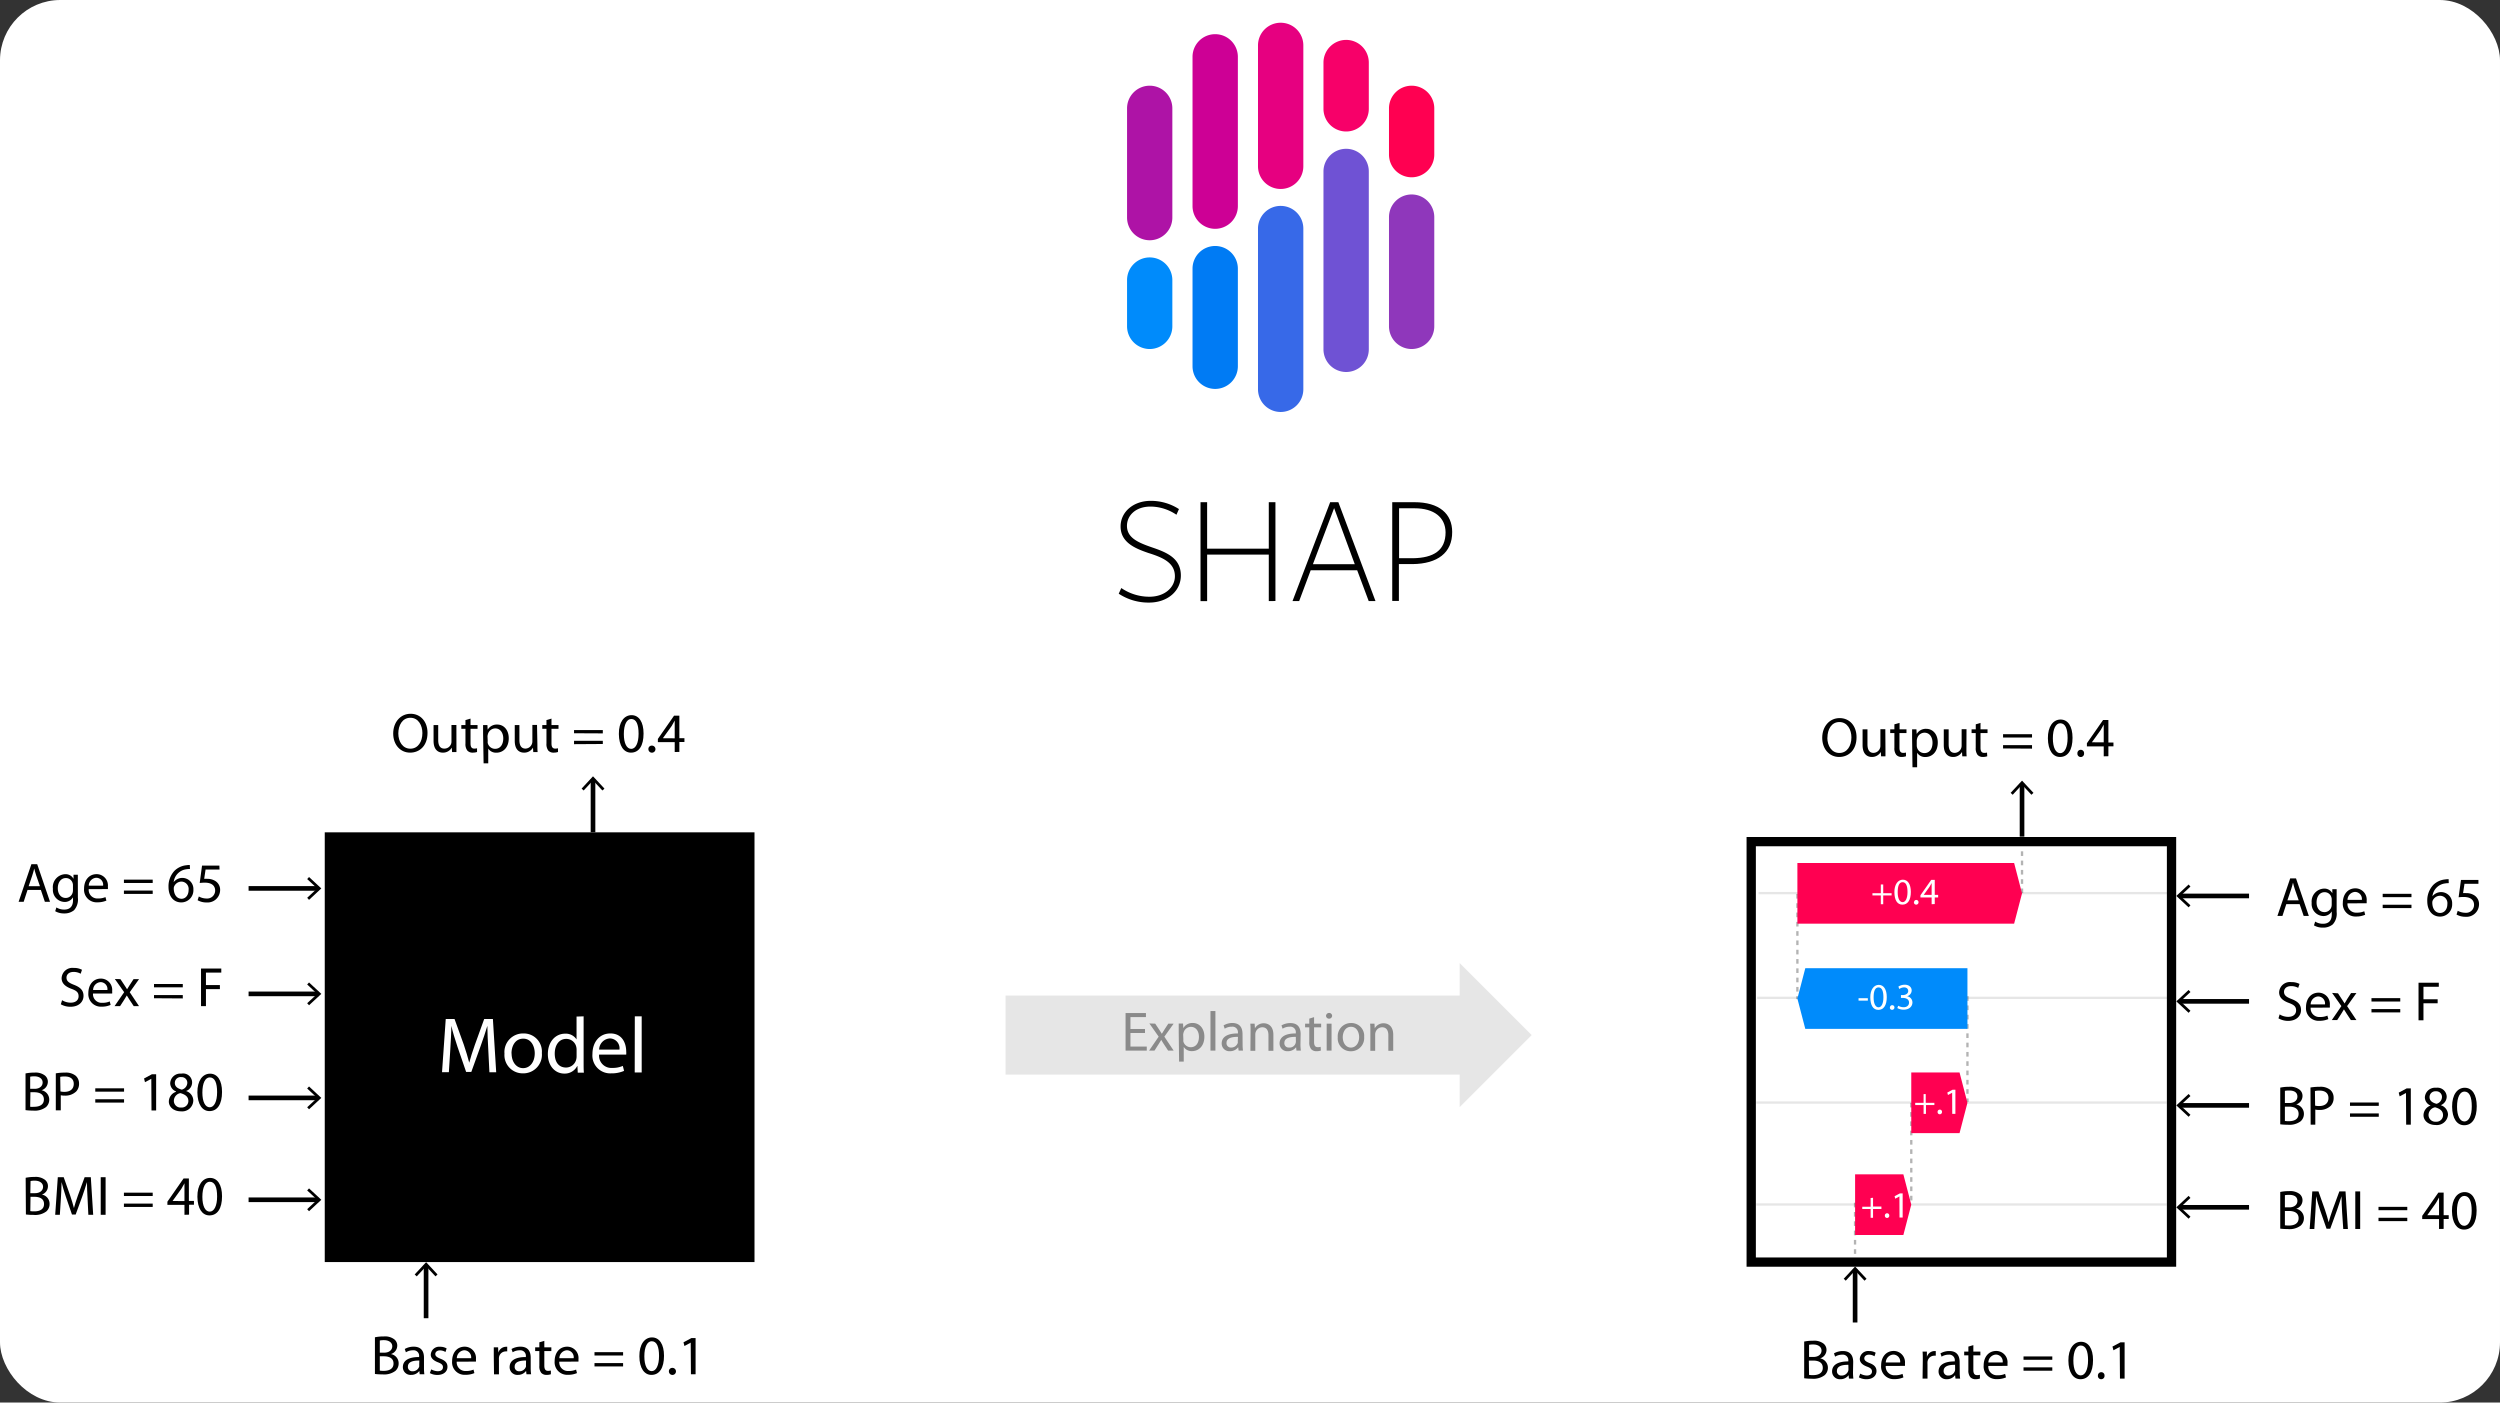 <svg id="Layer_1" data-name="Layer 1" xmlns="http://www.w3.org/2000/svg" viewBox="0 0 537.64 301.63"><rect x="0" y="0" width="537.64" height="301.63" fill="#333333" stroke="none"/><defs><style>.cls-1{fill:#fff;}.cls-16,.cls-2,.cls-3,.cls-4{fill:none;stroke:#000;stroke-miterlimit:10;}.cls-2,.cls-4{stroke-width:0.5px;}.cls-15,.cls-2{opacity:0.1;}.cls-4{stroke-dasharray:1;opacity:0.3;}.cls-5{fill:#ff0051;}.cls-6{fill:#008bfb;}.cls-7{fill:#8f37bb;}.cls-8{fill:#007bf4;}.cls-9{fill:#6f52d4;}.cls-10{fill:#cd0095;}.cls-11{fill:#f70069;}.cls-12{fill:#3769e8;}.cls-13{fill:#e60080;}.cls-14{fill:#ae13a6;}.cls-16{stroke-width:17px;}.cls-17{opacity:0.4;}</style></defs><rect class="cls-1" width="537.64" height="301.63" rx="12.97"/><path d="M399.26,158.53c0,2.77-1.69,4.26-3.75,4.26s-3.63-1.67-3.63-4.12,1.58-4.24,3.74-4.24S399.26,156.12,399.26,158.53Zm-6.28.12c0,1.74.93,3.28,2.59,3.28s2.59-1.52,2.59-3.35c0-1.62-.84-3.3-2.58-3.3S393,156.89,393,158.65Z"/><path d="M405.48,161.06c0,.61,0,1.14,0,1.59h-.94l-.06-.94h0a2.2,2.2,0,0,1-1.92,1.08c-.91,0-2-.52-2-2.55v-3.39h1.05v3.2c0,1.11.35,1.86,1.3,1.86a1.52,1.52,0,0,0,1.39-1,1.49,1.49,0,0,0,.09-.54v-3.55h1.06Z"/><path d="M408.51,155.46v1.39H410v.8h-1.51v3.13c0,.72.2,1.13.79,1.13a2,2,0,0,0,.61-.07l0,.8a3,3,0,0,1-.94.15,1.49,1.49,0,0,1-1.14-.45,2.25,2.25,0,0,1-.41-1.52v-3.17h-.9v-.8h.9v-1.08Z"/><path d="M411.21,158.74c0-.74,0-1.34,0-1.89h.93l.06,1h0a2.26,2.26,0,0,1,2.06-1.11c1.42,0,2.47,1.19,2.47,2.94,0,2.08-1.28,3.12-2.65,3.12a2,2,0,0,1-1.79-.92h0V165h-1Zm1,1.55a1.45,1.45,0,0,0,.05.43,1.63,1.63,0,0,0,1.58,1.24c1.12,0,1.76-.91,1.76-2.24,0-1.16-.61-2.15-1.72-2.15a1.66,1.66,0,0,0-1.6,1.29,2.17,2.17,0,0,0-.07.42Z"/><path d="M422.89,161.06c0,.61,0,1.14.05,1.59H422l-.06-.94h0a2.18,2.18,0,0,1-1.92,1.08c-.91,0-2-.52-2-2.55v-3.39h1.05v3.2c0,1.11.35,1.86,1.3,1.86a1.51,1.51,0,0,0,1.39-1,1.49,1.49,0,0,0,.1-.54v-3.55h1.05Z"/><path d="M425.92,155.46v1.39h1.51v.8h-1.51v3.13c0,.72.2,1.13.79,1.13a1.88,1.88,0,0,0,.61-.07l.05.8a2.9,2.9,0,0,1-.94.15,1.51,1.51,0,0,1-1.14-.45,2.3,2.3,0,0,1-.4-1.52v-3.17H424v-.8h.9v-1.08Z"/><path d="M430.77,158.61v-.72H437v.72Zm0,2.35v-.72H437V161Z"/><path d="M445.71,158.67c0,2.65-1,4.12-2.71,4.12-1.52,0-2.56-1.43-2.59-4s1.14-4.05,2.73-4.05S445.71,156.19,445.71,158.67Zm-4.23.12c0,2,.63,3.18,1.58,3.18s1.59-1.26,1.59-3.25-.48-3.18-1.59-3.18C442.15,155.54,441.48,156.67,441.48,158.79Z"/><path d="M446.76,162a.71.71,0,0,1,.72-.75.7.7,0,0,1,.71.75.72.72,0,1,1-1.43,0Z"/><path d="M452.42,162.65v-2.13H448.8v-.68l3.48-5h1.14v4.84h1.09v.82h-1.09v2.13Zm0-3v-2.6c0-.41,0-.81,0-1.22h0c-.24.45-.43.79-.64,1.15l-1.91,2.65v0Z"/><line class="cls-2" x1="378.19" y1="192.07" x2="466.48" y2="192.07"/><line class="cls-3" x1="434.85" y1="179.92" x2="434.85" y2="168.53"/><polygon points="437.31 170.51 436.87 170.92 434.85 168.76 432.84 170.92 432.4 170.51 434.85 167.88 437.31 170.51"/><line class="cls-4" x1="386.54" y1="192.25" x2="386.54" y2="214.86"/><line class="cls-2" x1="377.89" y1="214.59" x2="466.17" y2="214.59"/><line class="cls-2" x1="377.68" y1="237.11" x2="465.96" y2="237.11"/><line class="cls-2" x1="377.68" y1="259.03" x2="465.96" y2="259.03"/><line class="cls-4" x1="423.11" y1="214.23" x2="423.11" y2="236.97"/><line class="cls-4" x1="411.03" y1="237.16" x2="411.03" y2="259.07"/><line class="cls-4" x1="398.94" y1="258.65" x2="398.94" y2="270.94"/><path d="M466,182v88.42H377.61V182H466m2-2H375.61v92.42H468V180Z"/><polyline class="cls-5" points="398.95 252.55 409.33 252.55 411.03 259.07 409.33 265.6 398.95 265.6"/><path class="cls-1" d="M402.81,257.59v1.88h1.8V260h-1.8v1.89h-.52V260h-1.8v-.48h1.8v-1.88Z"/><path class="cls-1" d="M405.35,261.43a.48.48,0,0,1,.48-.51.47.47,0,0,1,.47.51.48.48,0,0,1-.49.5A.47.47,0,0,1,405.35,261.43Z"/><path class="cls-1" d="M408.48,257.3h0l-.9.49-.14-.54,1.14-.6h.6v5.19h-.68Z"/><polyline class="cls-6" points="423.11 221.27 388.24 221.27 386.54 214.75 388.24 208.22 423.11 208.22"/><path class="cls-1" d="M401.69,214.67v.52h-2v-.52Z"/><path class="cls-1" d="M405.76,214.43c0,1.77-.67,2.75-1.81,2.75s-1.71-1-1.73-2.67.76-2.71,1.82-2.71S405.76,212.78,405.76,214.43Zm-2.83.08c0,1.36.42,2.12,1.06,2.12s1.05-.84,1.05-2.16-.32-2.12-1.05-2.12S402.93,213.1,402.93,214.51Z"/><path class="cls-1" d="M406.45,216.67a.48.48,0,0,1,.48-.5.47.47,0,0,1,.48.5.48.48,0,1,1-1,0Z"/><path class="cls-1" d="M408.22,216.29a2.44,2.44,0,0,0,1.15.32c.9,0,1.19-.57,1.18-1,0-.73-.67-1-1.34-1h-.4V214h.4c.51,0,1.16-.26,1.16-.87,0-.42-.27-.79-.92-.79a2,2,0,0,0-1,.35l-.19-.52a2.53,2.53,0,0,1,1.37-.4c1,0,1.49.61,1.49,1.24a1.32,1.32,0,0,1-1,1.24h0a1.35,1.35,0,0,1,1.16,1.33c0,.83-.66,1.56-1.9,1.56a2.74,2.74,0,0,1-1.35-.35Z"/><line class="cls-3" x1="398.95" y1="284.41" x2="398.95" y2="273.02"/><polygon points="401.41 275.01 400.97 275.42 398.95 273.25 396.94 275.42 396.5 275.01 398.95 272.37 401.41 275.01"/><path d="M388,288.51a9.1,9.1,0,0,1,1.91-.18,3.3,3.3,0,0,1,2.21.59,1.72,1.72,0,0,1,.68,1.43,1.91,1.91,0,0,1-1.37,1.77v0a2.05,2.05,0,0,1,1.67,2,2.12,2.12,0,0,1-.7,1.62,4,4,0,0,1-2.78.76,11.75,11.75,0,0,1-1.62-.1Zm1.05,3.31h.94c1.09,0,1.74-.59,1.74-1.37s-.71-1.31-1.76-1.31a4.14,4.14,0,0,0-.92.07Zm0,3.86a5.07,5.07,0,0,0,.87.05c1.08,0,2.08-.39,2.08-1.57s-.95-1.56-2.09-1.56H389Z"/><path d="M398.5,295.08a9.89,9.89,0,0,0,.08,1.4h-.95l-.08-.74h0a2.14,2.14,0,0,1-1.77.87,1.66,1.66,0,0,1-1.78-1.67c0-1.4,1.25-2.17,3.49-2.16v-.12a1.19,1.19,0,0,0-1.32-1.33,2.85,2.85,0,0,0-1.52.43l-.24-.71a3.77,3.77,0,0,1,1.92-.5c1.78,0,2.21,1.21,2.21,2.36Zm-1-1.57c-1.15,0-2.46.18-2.46,1.31a.92.92,0,0,0,1,1,1.47,1.47,0,0,0,1.43-1,1.08,1.08,0,0,0,.05-.34Z"/><path d="M400.06,295.41a3,3,0,0,0,1.4.41c.76,0,1.12-.38,1.12-.87s-.3-.77-1.07-1.05c-1.05-.39-1.55-.95-1.55-1.65a1.8,1.8,0,0,1,2-1.7,2.73,2.73,0,0,1,1.41.36l-.25.77a2.21,2.21,0,0,0-1.19-.35c-.62,0-1,.36-1,.79s.34.7,1.09,1c1,.37,1.53.87,1.53,1.74,0,1-.81,1.75-2.16,1.75a3.3,3.3,0,0,1-1.63-.41Z"/><path d="M405.54,293.76a1.86,1.86,0,0,0,2,2,3.73,3.73,0,0,0,1.61-.3l.19.76a4.86,4.86,0,0,1-1.94.37,2.7,2.7,0,0,1-2.85-2.94c0-1.75,1-3.12,2.72-3.12a2.44,2.44,0,0,1,2.4,2.72,2.72,2.72,0,0,1,0,.49Zm3.1-.75a1.5,1.5,0,0,0-1.47-1.7,1.73,1.73,0,0,0-1.62,1.7Z"/><path d="M413.51,292.48c0-.68,0-1.27-.05-1.81h.93l0,1.15h0a1.75,1.75,0,0,1,1.62-1.27l.29,0v1a2,2,0,0,0-.36,0,1.47,1.47,0,0,0-1.42,1.34,3.68,3.68,0,0,0,0,.49v3.1h-1.06Z"/><path d="M421.45,295.08a9.78,9.78,0,0,0,.09,1.4h-1l-.09-.74h0a2.16,2.16,0,0,1-1.78.87,1.65,1.65,0,0,1-1.77-1.67c0-1.4,1.25-2.17,3.49-2.16v-.12a1.19,1.19,0,0,0-1.32-1.33,2.82,2.82,0,0,0-1.52.43l-.24-.71a3.74,3.74,0,0,1,1.92-.5c1.77,0,2.2,1.21,2.2,2.36Zm-1-1.57c-1.15,0-2.46.18-2.46,1.31a.93.93,0,0,0,1,1,1.45,1.45,0,0,0,1.42-1,1.08,1.08,0,0,0,.05-.34Z"/><path d="M424.38,289.28v1.39h1.51v.8h-1.51v3.13c0,.72.21,1.13.79,1.13a2,2,0,0,0,.62-.07l0,.8a2.83,2.83,0,0,1-.93.15,1.49,1.49,0,0,1-1.14-.45,2.25,2.25,0,0,1-.41-1.52v-3.17h-.9v-.8h.9v-1.08Z"/><path d="M427.6,293.76a1.85,1.85,0,0,0,2,2,3.8,3.8,0,0,0,1.61-.3l.19.76a4.86,4.86,0,0,1-1.94.37,2.71,2.71,0,0,1-2.86-2.94c0-1.75,1-3.12,2.72-3.12a2.44,2.44,0,0,1,2.4,2.72,2.93,2.93,0,0,1,0,.49Zm3.09-.75a1.49,1.49,0,0,0-1.46-1.7,1.72,1.72,0,0,0-1.62,1.7Z"/><path d="M435.17,292.43v-.72h6.19v.72Zm0,2.35v-.72h6.19v.72Z"/><path d="M450.12,292.49c0,2.65-1,4.12-2.71,4.12-1.52,0-2.57-1.43-2.59-4s1.14-4.05,2.72-4.05S450.12,290,450.12,292.49Zm-4.23.12c0,2,.62,3.18,1.58,3.18s1.58-1.26,1.58-3.25-.48-3.18-1.58-3.18C446.56,289.36,445.89,290.49,445.89,292.61Z"/><path d="M451.17,295.85a.71.71,0,0,1,.72-.75.69.69,0,0,1,.7.75.71.71,0,0,1-.73.76A.7.7,0,0,1,451.17,295.85Z"/><path d="M455.86,289.66h0l-1.35.73-.21-.8,1.71-.91h.9v7.8h-1Z"/><line class="cls-4" x1="434.85" y1="183.08" x2="434.85" y2="192.46"/><polyline class="cls-5" points="386.54 185.59 433.15 185.59 434.85 192.12 433.15 198.64 386.54 198.64"/><path class="cls-1" d="M405,190.21v1.88h1.8v.48H405v1.89h-.52v-1.89h-1.8v-.48h1.8v-1.88Z"/><path class="cls-1" d="M410.94,191.81c0,1.76-.67,2.74-1.81,2.74s-1.71-1-1.73-2.67.76-2.7,1.82-2.7S410.94,190.15,410.94,191.81Zm-2.83.08c0,1.35.42,2.12,1.06,2.12s1.05-.84,1.05-2.17-.32-2.12-1.05-2.12S408.11,190.47,408.11,191.89Z"/><path class="cls-1" d="M411.63,194.05a.48.48,0,0,1,.48-.51.48.48,0,0,1,.48.51.48.48,0,1,1-1,0Z"/><path class="cls-1" d="M415.41,194.46V193H413v-.46l2.32-3.32h.76v3.23h.73V193h-.73v1.42Zm0-2v-1.73c0-.27,0-.54,0-.82h0c-.16.31-.29.53-.43.77l-1.27,1.77h1.7Z"/><polyline class="cls-5" points="411.03 230.64 421.41 230.64 423.11 237.16 421.41 243.69 411.03 243.69"/><path class="cls-1" d="M414.14,235.29v1.88H416v.48h-1.81v1.9h-.51v-1.9h-1.8v-.48h1.8v-1.88Z"/><path class="cls-1" d="M416.69,239.13a.47.47,0,0,1,.48-.5.46.46,0,0,1,.47.5.47.47,0,0,1-.49.5A.46.46,0,0,1,416.69,239.13Z"/><path class="cls-1" d="M419.82,235h0l-.9.49-.14-.53,1.14-.61h.6v5.2h-.68Z"/><rect x="71.34" y="180.52" width="89.42" height="89.42"/><path d="M159.26,182v86.42H72.84V182h86.42m3-3H69.84v92.42h92.42V179Z"/><path class="cls-1" d="M105,225.61c-.08-1.6-.19-3.54-.19-5h0c-.41,1.33-.87,2.78-1.45,4.36l-2,5.55h-1.12l-1.87-5.45c-.54-1.63-1-3.1-1.31-4.46h0c0,1.43-.12,3.34-.22,5.07l-.31,4.91H95.06l.8-11.45h1.89l2,5.54c.48,1.41.85,2.67,1.16,3.86h0c.31-1.16.71-2.42,1.22-3.86l2-5.54H106l.71,11.45h-1.46Z"/><path class="cls-1" d="M116.53,226.46a4,4,0,0,1-4.1,4.37,3.92,3.92,0,0,1-3.94-4.23,4,4,0,0,1,4.08-4.35A3.89,3.89,0,0,1,116.53,226.46Zm-6.51.09c0,1.8,1,3.16,2.48,3.16s2.5-1.34,2.5-3.2c0-1.39-.7-3.14-2.47-3.14S110,225,110,226.55Z"/><path class="cls-1" d="M125.51,218.57v10c0,.73,0,1.56.06,2.12h-1.32l-.07-1.43h-.05a3,3,0,0,1-2.77,1.62c-2,0-3.54-1.68-3.54-4.18,0-2.74,1.7-4.4,3.69-4.4a2.73,2.73,0,0,1,2.48,1.24h0v-4.92ZM124,225.76a2.62,2.62,0,0,0-.07-.62,2.2,2.2,0,0,0-2.16-1.72c-1.55,0-2.47,1.36-2.47,3.16s.84,3,2.44,3a2.26,2.26,0,0,0,2.19-1.78,2.7,2.7,0,0,0,.07-.65Z"/><path class="cls-1" d="M128.84,226.8a2.63,2.63,0,0,0,2.82,2.86,5.34,5.34,0,0,0,2.28-.43l.27,1.07a6.68,6.68,0,0,1-2.75.53,3.83,3.83,0,0,1-4.05-4.17c0-2.48,1.46-4.41,3.86-4.41,2.7,0,3.4,2.34,3.4,3.85a4,4,0,0,1,0,.7Zm4.38-1.07a2.12,2.12,0,0,0-2.07-2.41,2.45,2.45,0,0,0-2.3,2.41Z"/><path class="cls-1" d="M136.52,218.57H138v12.07h-1.5Z"/><line class="cls-3" x1="53.46" y1="191.06" x2="68.45" y2="191.06"/><polygon points="66.46 193.52 66.06 193.08 68.22 191.06 66.06 189.05 66.46 188.61 69.1 191.06 66.46 193.52"/><line class="cls-3" x1="53.46" y1="236.11" x2="68.45" y2="236.11"/><polygon points="66.46 238.56 66.06 238.12 68.22 236.11 66.06 234.09 66.46 233.65 69.1 236.11 66.46 238.56"/><line class="cls-3" x1="53.46" y1="258.02" x2="68.45" y2="258.02"/><polygon points="66.46 260.48 66.06 260.04 68.22 258.02 66.06 256.01 66.46 255.57 69.1 258.02 66.46 260.48"/><path d="M5.92,191.39l-.83,2.55H4l2.75-8.09H8l2.76,8.09H9.65l-.86-2.55Zm2.67-.81-.81-2.33c-.18-.53-.3-1-.42-1.47h0c-.12.46-.24,1-.41,1.46l-.79,2.34Z"/><path d="M16.75,193.08a3.43,3.43,0,0,1-.83,2.67,3.22,3.22,0,0,1-2.12.69,3.73,3.73,0,0,1-1.93-.48l.26-.81a3.16,3.16,0,0,0,1.7.46c1.08,0,1.87-.56,1.87-2v-.64h0a2.06,2.06,0,0,1-1.85,1,2.59,2.59,0,0,1-2.47-2.83A2.78,2.78,0,0,1,14,188a1.93,1.93,0,0,1,1.81,1h0l0-.88h.93c0,.41,0,.89,0,1.58Zm-1.06-2.66a1.38,1.38,0,0,0-.06-.47,1.5,1.5,0,0,0-1.47-1.12c-1,0-1.73.85-1.73,2.19,0,1.14.59,2.09,1.71,2.09A1.54,1.54,0,0,0,15.61,192a1.87,1.87,0,0,0,.08-.57Z"/><path d="M19.08,191.22a1.85,1.85,0,0,0,2,2,3.71,3.71,0,0,0,1.6-.3l.2.76a4.88,4.88,0,0,1-1.95.37,2.71,2.71,0,0,1-2.85-2.94c0-1.75,1-3.12,2.72-3.12a2.44,2.44,0,0,1,2.4,2.72,2,2,0,0,1,0,.49Zm3.09-.75a1.49,1.49,0,0,0-1.46-1.7,1.72,1.72,0,0,0-1.62,1.7Z"/><path d="M26.65,189.89v-.72h6.19v.72Zm0,2.35v-.72h6.19v.72Z"/><path d="M40.85,186.88a4.83,4.83,0,0,0-.79.06,3.14,3.14,0,0,0-2.71,2.76h0a2.38,2.38,0,0,1,4.24,1.61,2.61,2.61,0,0,1-2.6,2.76c-1.66,0-2.75-1.3-2.75-3.33a4.85,4.85,0,0,1,1.32-3.51,4.28,4.28,0,0,1,2.5-1.15,4.73,4.73,0,0,1,.76-.06Zm-.29,4.5A1.59,1.59,0,0,0,39,189.59a1.75,1.75,0,0,0-1.53,1,1,1,0,0,0-.1.46c0,1.28.61,2.24,1.72,2.24C39.94,193.25,40.56,192.5,40.56,191.38Z"/><path d="M47.21,187h-3l-.3,2a5,5,0,0,1,.64,0,3.16,3.16,0,0,1,1.68.42,2.21,2.21,0,0,1,1.11,2,2.7,2.7,0,0,1-2.9,2.66,3.83,3.83,0,0,1-1.94-.48l.26-.81a3.4,3.4,0,0,0,1.68.44,1.71,1.71,0,0,0,1.83-1.7c0-1-.68-1.71-2.23-1.71a9.79,9.79,0,0,0-1.09.07l.5-3.74h3.73Z"/><path d="M13.35,215.1a3.55,3.55,0,0,0,1.86.53c1.07,0,1.69-.56,1.69-1.38s-.43-1.19-1.52-1.59c-1.32-.48-2.13-1.18-2.13-2.31a2.32,2.32,0,0,1,2.61-2.19,3.52,3.52,0,0,1,1.77.4l-.28.85a3,3,0,0,0-1.53-.39c-1.1,0-1.52.66-1.52,1.21,0,.76.49,1.13,1.61,1.56,1.36.53,2.05,1.19,2.05,2.38s-.91,2.34-2.82,2.34a4.13,4.13,0,0,1-2.06-.53Z"/><path d="M20,213.66a1.86,1.86,0,0,0,2,2,3.71,3.71,0,0,0,1.6-.3l.19.75a4.66,4.66,0,0,1-1.94.38A2.7,2.7,0,0,1,19,213.57c0-1.75,1-3.12,2.72-3.12a2.44,2.44,0,0,1,2.4,2.72,2.08,2.08,0,0,1,0,.49Zm3.1-.75a1.5,1.5,0,0,0-1.46-1.7,1.72,1.72,0,0,0-1.62,1.7Z"/><path d="M25.9,210.57l.83,1.25c.23.32.41.61.6.93h0c.19-.33.38-.63.58-.94l.81-1.24H29.9l-2,2.81,2,3H28.76l-.86-1.3c-.23-.34-.42-.66-.63-1h0c-.19.35-.39.66-.61,1l-.84,1.3H24.63l2.07-3-2-2.84Z"/><path d="M33.12,212.33v-.72h6.19v.72Zm0,2.35V214h6.19v.72Z"/><path d="M43.23,208.29h4.36v.88h-3.3v2.68h3v.87h-3v3.65H43.23Z"/><path d="M5.49,230.85a9.1,9.1,0,0,1,1.91-.18,3.28,3.28,0,0,1,2.21.59,1.69,1.69,0,0,1,.68,1.42,1.91,1.91,0,0,1-1.37,1.78v0a2.05,2.05,0,0,1,1.67,2,2.14,2.14,0,0,1-.69,1.62,4,4,0,0,1-2.79.76,11.75,11.75,0,0,1-1.62-.1Zm1,3.31h.94c1.1,0,1.74-.59,1.74-1.37s-.7-1.32-1.76-1.32a4,4,0,0,0-.92.08Zm0,3.86a5.07,5.07,0,0,0,.87,0c1.08,0,2.08-.4,2.08-1.57s-1-1.56-2.09-1.56H6.54Z"/><path d="M12,230.83a11.33,11.33,0,0,1,2-.16,3.34,3.34,0,0,1,2.27.67A2.22,2.22,0,0,1,17,233a2.38,2.38,0,0,1-.62,1.73,3.35,3.35,0,0,1-2.47.89,3.58,3.58,0,0,1-.84-.08v3.24H12Zm1,3.89a3.49,3.49,0,0,0,.86.09c1.26,0,2-.63,2-1.72s-.77-1.59-1.91-1.59a4.32,4.32,0,0,0-1,.08Z"/><path d="M20.49,234.77v-.72h6.19v.72Zm0,2.35v-.72h6.19v.72Z"/><path d="M32.54,232h0l-1.36.73-.2-.8,1.7-.91h.9v7.79h-1Z"/><path d="M37.84,234.71A1.93,1.93,0,0,1,36.6,233,2.18,2.18,0,0,1,39,230.89a1.94,1.94,0,0,1,1,3.74v0a2.18,2.18,0,0,1,1.57,2A2.39,2.39,0,0,1,38.92,239c-1.63,0-2.61-1-2.61-2.1a2.24,2.24,0,0,1,1.55-2.1Zm2.67,2.08c0-.94-.66-1.41-1.72-1.71a1.71,1.71,0,0,0-1.4,1.62A1.44,1.44,0,0,0,39,238.18,1.41,1.41,0,0,0,40.51,236.79Zm-2.91-3.9c0,.78.59,1.2,1.49,1.44a1.55,1.55,0,0,0,1.19-1.42A1.21,1.21,0,0,0,39,231.64,1.24,1.24,0,0,0,37.6,232.89Z"/><path d="M47.75,234.83c0,2.65-1,4.12-2.71,4.12-1.52,0-2.56-1.43-2.59-4s1.14-4.05,2.73-4.05S47.75,232.35,47.75,234.83Zm-4.23.12c0,2,.62,3.18,1.58,3.18s1.59-1.26,1.59-3.25-.48-3.18-1.59-3.18C44.19,231.7,43.52,232.83,43.52,235Z"/><path d="M5.52,253.29a8.93,8.93,0,0,1,1.9-.18,3.27,3.27,0,0,1,2.21.59,1.69,1.69,0,0,1,.68,1.42A1.9,1.9,0,0,1,9,256.9v0a2,2,0,0,1,1.66,2,2.11,2.11,0,0,1-.69,1.62,4,4,0,0,1-2.78.75,12.11,12.11,0,0,1-1.62-.09Zm1,3.31h1c1.09,0,1.74-.59,1.74-1.37s-.71-1.32-1.77-1.32a4,4,0,0,0-.92.08Zm0,3.86a5.2,5.2,0,0,0,.88.05c1.08,0,2.07-.4,2.07-1.57s-.95-1.56-2.09-1.56H6.56Z"/><path d="M18.83,257.7c-.06-1.13-.13-2.49-.13-3.49h0c-.29.94-.61,2-1,3.07l-1.43,3.92h-.79l-1.32-3.84c-.38-1.16-.7-2.19-.92-3.15h0c0,1-.08,2.35-.15,3.58l-.22,3.46h-1l.56-8.08H13.7l1.38,3.91c.34,1,.6,1.88.82,2.72h0c.22-.81.5-1.7.86-2.72l1.44-3.91h1.33l.51,8.08H19Z"/><path d="M22.71,253.17v8.08H21.66v-8.08Z"/><path d="M26.65,257.21v-.72h6.19v.72Zm0,2.35v-.72h6.19v.72Z"/><path d="M39.67,261.25v-2.13H36v-.69l3.48-5h1.14v4.84h1.09v.82H40.66v2.13Zm0-2.95v-2.6c0-.41,0-.82,0-1.22h0c-.24.45-.43.79-.65,1.15l-1.91,2.65v0Z"/><path d="M47.75,257.27c0,2.65-1,4.11-2.71,4.11-1.52,0-2.56-1.42-2.59-4s1.14-4.06,2.73-4.06S47.75,254.79,47.75,257.27Zm-4.23.12c0,2,.62,3.18,1.58,3.18s1.59-1.26,1.59-3.25-.48-3.18-1.59-3.18C44.19,254.14,43.52,255.27,43.52,257.39Z"/><line class="cls-3" x1="53.46" y1="213.74" x2="68.45" y2="213.74"/><polygon points="66.46 216.19 66.06 215.75 68.22 213.74 66.06 211.72 66.46 211.28 69.1 213.74 66.46 216.19"/><line class="cls-3" x1="483.67" y1="192.68" x2="468.68" y2="192.68"/><polygon points="470.67 190.22 471.07 190.66 468.91 192.68 471.07 194.69 470.67 195.13 468.03 192.68 470.67 190.22"/><line class="cls-3" x1="483.67" y1="237.72" x2="468.68" y2="237.72"/><polygon points="470.67 235.27 471.07 235.71 468.91 237.72 471.07 239.74 470.67 240.17 468.03 237.72 470.67 235.27"/><line class="cls-3" x1="483.67" y1="259.64" x2="468.68" y2="259.64"/><polygon points="470.67 257.18 471.07 257.62 468.91 259.64 471.07 261.65 470.67 262.09 468.03 259.64 470.67 257.18"/><line class="cls-3" x1="483.67" y1="215.35" x2="468.68" y2="215.35"/><polygon points="470.67 212.9 471.07 213.34 468.91 215.35 471.07 217.37 470.67 217.81 468.03 215.35 470.67 212.9"/><path d="M491.68,194.44l-.83,2.54h-1.08l2.75-8.08h1.25l2.76,8.08h-1.11l-.87-2.54Zm2.67-.82-.81-2.32c-.18-.53-.3-1-.42-1.48h0c-.12.47-.24,1-.41,1.47l-.79,2.33Z"/><path d="M502.51,196.13a3.39,3.39,0,0,1-.83,2.66,3.17,3.17,0,0,1-2.12.7,3.73,3.73,0,0,1-1.93-.48l.26-.82a3.07,3.07,0,0,0,1.7.47c1.08,0,1.87-.56,1.87-2V196h0a2.06,2.06,0,0,1-1.85,1,2.59,2.59,0,0,1-2.47-2.83,2.78,2.78,0,0,1,2.63-3.07,1.93,1.93,0,0,1,1.81,1h0l0-.87h.93c0,.41,0,.89,0,1.58Zm-1.06-2.66a1.34,1.34,0,0,0-.06-.47,1.5,1.5,0,0,0-1.47-1.13c-1,0-1.73.86-1.73,2.2,0,1.14.59,2.09,1.71,2.09a1.54,1.54,0,0,0,1.47-1.08,1.87,1.87,0,0,0,.08-.57Z"/><path d="M504.84,194.27a1.85,1.85,0,0,0,2,2,3.8,3.8,0,0,0,1.61-.3l.19.75a4.67,4.67,0,0,1-1.95.38,2.71,2.71,0,0,1-2.85-2.94c0-1.75,1-3.12,2.72-3.12a2.44,2.44,0,0,1,2.4,2.72,3,3,0,0,1,0,.49Zm3.09-.75a1.5,1.5,0,0,0-1.46-1.71,1.73,1.73,0,0,0-1.62,1.71Z"/><path d="M512.41,192.94v-.72h6.19v.72Zm0,2.35v-.72h6.19v.72Z"/><path d="M526.62,189.93a4,4,0,0,0-.8.06,3.12,3.12,0,0,0-2.71,2.76h0a2.38,2.38,0,0,1,4.24,1.61,2.61,2.61,0,0,1-2.6,2.76c-1.66,0-2.75-1.3-2.75-3.33a4.85,4.85,0,0,1,1.32-3.51,4.22,4.22,0,0,1,2.5-1.15,4.76,4.76,0,0,1,.77-.06Zm-.3,4.5a1.59,1.59,0,0,0-1.61-1.79,1.75,1.75,0,0,0-1.53,1,1,1,0,0,0-.1.46c0,1.28.61,2.24,1.72,2.24C525.7,196.3,526.32,195.54,526.32,194.43Z"/><path d="M533,190.07h-3l-.3,2a3.67,3.67,0,0,1,.64,0,3.16,3.16,0,0,1,1.68.42,2.21,2.21,0,0,1,1.11,2,2.7,2.7,0,0,1-2.9,2.67,3.94,3.94,0,0,1-1.94-.48l.26-.81a3.52,3.52,0,0,0,1.68.43,1.7,1.7,0,0,0,1.83-1.69c0-1-.68-1.71-2.23-1.71a7.84,7.84,0,0,0-1.09.07l.51-3.74H533Z"/><path d="M490.25,218.15a3.48,3.48,0,0,0,1.85.53c1.07,0,1.69-.56,1.69-1.38s-.43-1.19-1.52-1.6c-1.32-.47-2.13-1.17-2.13-2.3a2.32,2.32,0,0,1,2.61-2.19,3.69,3.69,0,0,1,1.78.39l-.29.85a3,3,0,0,0-1.52-.38c-1.11,0-1.53.66-1.53,1.21,0,.76.49,1.13,1.61,1.56,1.37.53,2.05,1.19,2.05,2.38s-.91,2.33-2.82,2.33A4.24,4.24,0,0,1,490,219Z"/><path d="M496.92,216.71a1.85,1.85,0,0,0,2,2,3.71,3.71,0,0,0,1.6-.3l.2.75a4.75,4.75,0,0,1-1.95.37,2.7,2.7,0,0,1-2.85-2.93c0-1.75,1-3.12,2.72-3.12a2.44,2.44,0,0,1,2.4,2.72,2.08,2.08,0,0,1,0,.49ZM500,216a1.5,1.5,0,0,0-1.46-1.71,1.73,1.73,0,0,0-1.62,1.71Z"/><path d="M502.8,213.62l.82,1.25c.23.32.41.61.6.93h0c.19-.34.38-.64.59-1l.8-1.23h1.15l-2,2.8,2,3h-1.19l-.86-1.3c-.23-.34-.42-.66-.63-1h0c-.19.35-.38.66-.61,1l-.84,1.3h-1.16l2.06-3-2-2.84Z"/><path d="M510,215.38v-.72h6.19v.72Zm0,2.35V217h6.19v.72Z"/><path d="M520.12,211.34h4.36v.87h-3.3v2.69h3.05v.86h-3.05v3.66h-1.06Z"/><path d="M490.38,233.9a8.93,8.93,0,0,1,1.9-.18,3.27,3.27,0,0,1,2.21.59,1.69,1.69,0,0,1,.68,1.42,1.91,1.91,0,0,1-1.36,1.78v0a2.06,2.06,0,0,1,1.66,2,2.14,2.14,0,0,1-.69,1.62,4,4,0,0,1-2.78.75,12.11,12.11,0,0,1-1.62-.09Zm1,3.31h.95c1.09,0,1.74-.59,1.74-1.37,0-.93-.71-1.32-1.77-1.32a5,5,0,0,0-.92.07Zm0,3.86a5.2,5.2,0,0,0,.88.05c1.08,0,2.07-.4,2.07-1.57s-.95-1.56-2.09-1.56h-.86Z"/><path d="M496.88,233.87a12.57,12.57,0,0,1,2-.15,3.32,3.32,0,0,1,2.27.67,2.21,2.21,0,0,1,.71,1.69,2.42,2.42,0,0,1-.62,1.73,3.39,3.39,0,0,1-2.48.89,3.63,3.63,0,0,1-.84-.08v3.24h-1Zm1,3.9a3.52,3.52,0,0,0,.87.09c1.26,0,2-.63,2-1.72s-.77-1.6-1.91-1.6a4.21,4.21,0,0,0-1,.09Z"/><path d="M505.38,237.82v-.72h6.19v.72Zm0,2.35v-.72h6.19v.72Z"/><path d="M517.42,235.05h0l-1.36.73-.2-.8,1.7-.91h.9v7.79h-1Z"/><path d="M522.73,237.76a1.92,1.92,0,0,1-1.25-1.75,2.19,2.19,0,0,1,2.42-2.08,2,2,0,0,1,2.28,1.92,2,2,0,0,1-1.29,1.83v0a2.18,2.18,0,0,1,1.57,2,2.4,2.4,0,0,1-2.65,2.26c-1.63,0-2.62-1-2.62-2.1a2.23,2.23,0,0,1,1.55-2.09Zm2.66,2.07c0-.93-.66-1.4-1.71-1.7a1.71,1.71,0,0,0-1.41,1.62,1.45,1.45,0,0,0,1.56,1.48A1.41,1.41,0,0,0,525.39,239.83Zm-2.9-3.89c0,.78.59,1.2,1.49,1.44a1.54,1.54,0,0,0,1.18-1.42,1.21,1.21,0,0,0-1.32-1.27A1.24,1.24,0,0,0,522.49,235.94Z"/><path d="M532.64,237.88c0,2.65-1,4.11-2.71,4.11-1.53,0-2.57-1.42-2.59-4s1.14-4.06,2.72-4.06S532.64,235.4,532.64,237.88Zm-4.24.12c0,2,.63,3.18,1.59,3.18s1.58-1.26,1.58-3.25-.48-3.18-1.58-3.18C529.08,234.75,528.4,235.88,528.4,238Z"/><path d="M490.38,256.34a8.93,8.93,0,0,1,1.9-.18,3.32,3.32,0,0,1,2.21.58,1.72,1.72,0,0,1,.68,1.43,1.91,1.91,0,0,1-1.36,1.78v0a2.06,2.06,0,0,1,1.66,2,2.14,2.14,0,0,1-.69,1.62,4,4,0,0,1-2.78.75,14.11,14.11,0,0,1-1.62-.09Zm1,3.31h.95c1.09,0,1.74-.59,1.74-1.37,0-.94-.71-1.32-1.77-1.32a5,5,0,0,0-.92.07Zm0,3.86a6.52,6.52,0,0,0,.88.05c1.08,0,2.07-.4,2.07-1.57s-.95-1.56-2.09-1.56h-.86Z"/><path d="M503.69,260.75c-.06-1.13-.13-2.49-.13-3.49h0c-.29.94-.61,2-1,3.07l-1.43,3.92h-.79L499,260.4c-.38-1.15-.69-2.18-.92-3.14h0c0,1-.08,2.35-.15,3.57l-.22,3.47h-1l.56-8.08h1.33l1.38,3.91c.34,1,.6,1.88.81,2.72h0c.22-.82.5-1.7.86-2.72l1.44-3.91h1.33l.51,8.08h-1Z"/><path d="M507.57,256.22v8.08h-1.05v-8.08Z"/><path d="M511.51,260.26v-.72h6.19v.72Zm0,2.35v-.72h6.19v.72Z"/><path d="M524.53,264.3v-2.13h-3.62v-.69l3.47-5h1.14v4.85h1.09v.82h-1.09v2.13Zm0-2.95v-2.6q0-.62,0-1.23h0c-.24.46-.43.8-.65,1.16L522,261.33v0Z"/><path d="M532.61,260.32c0,2.65-1,4.11-2.71,4.11-1.52,0-2.56-1.42-2.59-4s1.14-4.06,2.73-4.06S532.61,257.84,532.61,260.32Zm-4.23.12c0,2,.62,3.18,1.58,3.18s1.59-1.26,1.59-3.25-.48-3.18-1.59-3.18C529.05,257.19,528.38,258.32,528.38,260.44Z"/><path d="M252.67,123.93c0-2.86-2.48-4-5.68-5-2.92-1-6-2.28-6-5.72,0-3.12,2.75-5.5,6.46-5.5a11.13,11.13,0,0,1,6.09,1.77L253,110.7a10.06,10.06,0,0,0-5.54-1.76c-3.33,0-5.1,2-5.1,4.14,0,2.59,2.38,3.61,5.54,4.69s6.05,2.35,6.05,6c0,3.3-2.82,5.82-6.86,5.82a11.61,11.61,0,0,1-6.5-1.91l.55-1.22a10.67,10.67,0,0,0,6,1.87C250.49,128.35,252.67,126.31,252.67,123.93Z"/><path d="M272.86,129.27v-10H259.6v10h-1.42V108h1.42v10h13.26V108h1.43v21.25Z"/><path d="M295.81,129.27h-1.46l-2.48-6.63h-10l-2.48,6.63h-1.43L286.06,108h1.76Zm-8.9-20-4.56,12.06h9Z"/><path d="M303.84,121.31l-3,0v7.93h-1.43V108h4.76c5.37,0,8.13,2.51,8.13,6.39C312.34,118.93,309.07,121.24,303.84,121.31Zm.37-12h-3.33v10.74l3,0c4.42-.07,7-1.67,7-5.58C310.84,111.25,308.39,109.31,304.21,109.31Z"/><path class="cls-5" d="M303.58,18.43h0a4.87,4.87,0,0,1,4.87,4.88v9.94a4.88,4.88,0,0,1-4.87,4.88h0a4.88,4.88,0,0,1-4.87-4.88V23.31A4.87,4.87,0,0,1,303.58,18.43Z"/><path class="cls-7" d="M298.71,46.69a4.87,4.87,0,0,1,4.87-4.87h0a4.87,4.87,0,0,1,4.87,4.87V70.18a4.88,4.88,0,0,1-4.87,4.88h0a4.88,4.88,0,0,1-4.87-4.88Z"/><path class="cls-8" d="M261.33,52.9h0a4.88,4.88,0,0,1,4.88,4.87v21a4.88,4.88,0,0,1-4.88,4.87h0a4.87,4.87,0,0,1-4.87-4.87v-21A4.87,4.87,0,0,1,261.33,52.9Z"/><path class="cls-9" d="M289.5,32h0a4.87,4.87,0,0,1,4.87,4.88V75.11A4.87,4.87,0,0,1,289.5,80h0a4.88,4.88,0,0,1-4.88-4.87V36.85A4.88,4.88,0,0,1,289.5,32Z"/><path class="cls-10" d="M261.33,7.35h0a4.88,4.88,0,0,1,4.88,4.88v32.1a4.89,4.89,0,0,1-4.88,4.88h0a4.88,4.88,0,0,1-4.87-4.88V12.23A4.87,4.87,0,0,1,261.33,7.35Z"/><path class="cls-11" d="M289.5,8.58h0a4.88,4.88,0,0,1,4.87,4.88V23.4a4.87,4.87,0,0,1-4.87,4.88h0a4.88,4.88,0,0,1-4.88-4.88V13.46A4.89,4.89,0,0,1,289.5,8.58Z"/><path class="cls-12" d="M275.42,44.28h0a4.87,4.87,0,0,1,4.87,4.88V83.72a4.88,4.88,0,0,1-4.87,4.88h0a4.88,4.88,0,0,1-4.88-4.88V49.16A4.87,4.87,0,0,1,275.42,44.28Z"/><path class="cls-13" d="M275.42,4.89h0a4.87,4.87,0,0,1,4.87,4.87v26a4.87,4.87,0,0,1-4.87,4.88h0a4.87,4.87,0,0,1-4.88-4.88V9.76A4.87,4.87,0,0,1,275.42,4.89Z"/><path class="cls-6" d="M247.25,75.06h0a4.88,4.88,0,0,1-4.87-4.88V60.24a4.87,4.87,0,0,1,4.87-4.88h0a4.87,4.87,0,0,1,4.87,4.88v9.94A4.88,4.88,0,0,1,247.25,75.06Z"/><path class="cls-14" d="M252.12,46.79a4.88,4.88,0,0,1-4.87,4.88h0a4.88,4.88,0,0,1-4.87-4.88V23.31a4.87,4.87,0,0,1,4.87-4.88h0a4.87,4.87,0,0,1,4.87,4.88Z"/><g class="cls-15"><line class="cls-16" x1="216.25" y1="222.6" x2="315.99" y2="222.6"/><polygon points="313.91 207.11 313.91 238.09 329.4 222.6 313.91 207.11"/></g><g class="cls-17"><path d="M246.24,222.15h-3.13v2.92h3.51v.87h-4.56v-8.08h4.38v.87h-3.33v2.56h3.13Z"/><path d="M248.43,220.14l.83,1.24c.22.33.4.61.6.94h0c.19-.34.38-.64.59-.95l.8-1.23h1.15l-2,2.8,2,3h-1.19l-.86-1.31c-.23-.33-.42-.66-.62-1h0c-.19.34-.38.65-.61,1l-.84,1.31h-1.16l2.06-3-2-2.84Z"/><path d="M253.49,222c0-.74,0-1.34,0-1.89h.93l.06,1h0a2.23,2.23,0,0,1,2.06-1.11c1.41,0,2.47,1.18,2.47,2.93,0,2.09-1.28,3.12-2.65,3.12a2,2,0,0,1-1.79-.91h0v3.16h-1Zm1,1.55a2,2,0,0,0,0,.43,1.64,1.64,0,0,0,1.59,1.23c1.11,0,1.76-.91,1.76-2.24,0-1.15-.61-2.14-1.73-2.14a1.65,1.65,0,0,0-1.59,1.29,1.54,1.54,0,0,0-.07.42Z"/><path d="M260.32,217.43h1.06v8.51h-1.06Z"/><path d="M267.23,224.55a9.83,9.83,0,0,0,.08,1.39h-.94l-.09-.73h0a2.19,2.19,0,0,1-1.78.86,1.65,1.65,0,0,1-1.77-1.66c0-1.41,1.24-2.18,3.49-2.16v-.12a1.18,1.18,0,0,0-1.32-1.33,2.74,2.74,0,0,0-1.52.43l-.24-.71A3.7,3.7,0,0,1,265,220c1.78,0,2.21,1.21,2.21,2.36Zm-1-1.57c-1.15,0-2.46.18-2.46,1.3a.93.93,0,0,0,1,1,1.46,1.46,0,0,0,1.42-1,1.06,1.06,0,0,0,0-.33Z"/><path d="M268.94,221.71c0-.61,0-1.09-.05-1.57h.93l.06,1h0a2.15,2.15,0,0,1,1.92-1.08c.8,0,2.05.48,2.05,2.47v3.45h-1.06v-3.35c0-.93-.34-1.71-1.34-1.71a1.54,1.54,0,0,0-1.42,1.08,1.75,1.75,0,0,0-.07.49v3.49h-1.05Z"/><path d="M279.67,224.55a9.74,9.74,0,0,0,.09,1.39h-.95l-.08-.73h0a2.17,2.17,0,0,1-1.77.86,1.66,1.66,0,0,1-1.78-1.66c0-1.41,1.25-2.18,3.49-2.16v-.12a1.18,1.18,0,0,0-1.32-1.33,2.76,2.76,0,0,0-1.52.43l-.24-.71a3.77,3.77,0,0,1,1.92-.5c1.77,0,2.2,1.21,2.2,2.36Zm-1-1.57c-1.16,0-2.46.18-2.46,1.3a.92.92,0,0,0,1,1,1.34,1.34,0,0,0,1.48-1.3Z"/><path d="M282.6,218.74v1.4h1.52v.8H282.6v3.13c0,.72.21,1.13.8,1.13a1.91,1.91,0,0,0,.61-.08l.05.81a3,3,0,0,1-.94.14,1.53,1.53,0,0,1-1.14-.44,2.26,2.26,0,0,1-.41-1.52v-3.17h-.9v-.8h.9v-1.08Z"/><path d="M286.48,218.5a.66.66,0,0,1-1.31,0,.65.65,0,0,1,.66-.66A.63.63,0,0,1,286.48,218.5Zm-1.17,7.44v-5.8h1.05v5.8Z"/><path d="M293.37,223a2.84,2.84,0,0,1-2.89,3.08,2.77,2.77,0,0,1-2.79-3,2.84,2.84,0,0,1,2.88-3.07A2.75,2.75,0,0,1,293.37,223Zm-4.6.06c0,1.27.72,2.23,1.75,2.23s1.77-.95,1.77-2.25c0-1-.5-2.22-1.74-2.22S288.77,222,288.77,223.05Z"/><path d="M294.7,221.71c0-.61,0-1.09-.05-1.57h.94l.06,1h0a2.15,2.15,0,0,1,1.92-1.08c.8,0,2.05.48,2.05,2.47v3.45h-1.05v-3.35c0-.93-.35-1.71-1.35-1.71a1.52,1.52,0,0,0-1.41,1.08,1.45,1.45,0,0,0-.07.49v3.49H294.7Z"/></g><path d="M91.94,157.61c0,2.77-1.69,4.25-3.75,4.25s-3.63-1.66-3.63-4.11,1.58-4.25,3.74-4.25S91.94,155.2,91.94,157.61Zm-6.28.12c0,1.74.93,3.28,2.59,3.28s2.59-1.52,2.59-3.36c0-1.62-.84-3.29-2.58-3.29S85.66,156,85.66,157.73Z"/><path d="M98.16,160.14c0,.61,0,1.14,0,1.59h-.94l-.06-.95h0a2.16,2.16,0,0,1-1.92,1.08c-.91,0-2-.51-2-2.54v-3.39h1v3.2c0,1.1.35,1.86,1.3,1.86A1.51,1.51,0,0,0,97,160a1.49,1.49,0,0,0,.09-.54v-3.55h1.06Z"/><path d="M101.19,154.54v1.39h1.51v.8h-1.51v3.13c0,.72.2,1.13.79,1.13a2.26,2.26,0,0,0,.61-.07l0,.8a3,3,0,0,1-.94.14,1.49,1.49,0,0,1-1.14-.44,2.25,2.25,0,0,1-.41-1.52v-3.17h-.89v-.8h.89v-1.08Z"/><path d="M103.89,157.82c0-.74,0-1.34,0-1.89h.93l.06,1h0a2.26,2.26,0,0,1,2.06-1.11c1.42,0,2.47,1.18,2.47,2.94,0,2.08-1.28,3.11-2.65,3.11A2,2,0,0,1,105,161h0v3.16h-1Zm1,1.55a1.49,1.49,0,0,0,0,.43,1.63,1.63,0,0,0,1.58,1.24c1.12,0,1.76-.92,1.76-2.25,0-1.15-.61-2.14-1.72-2.14a1.66,1.66,0,0,0-1.6,1.29,2,2,0,0,0-.07.42Z"/><path d="M115.57,160.14c0,.61,0,1.14.05,1.59h-.94l-.06-.95h0a2.16,2.16,0,0,1-1.92,1.08c-.91,0-2-.51-2-2.54v-3.39h1v3.2c0,1.1.35,1.86,1.3,1.86a1.51,1.51,0,0,0,1.39-1,1.49,1.49,0,0,0,.1-.54v-3.55h1Z"/><path d="M118.6,154.54v1.39h1.51v.8H118.6v3.13c0,.72.2,1.13.79,1.13a2.21,2.21,0,0,0,.61-.07l0,.8a3,3,0,0,1-.94.14,1.5,1.5,0,0,1-1.14-.44,2.3,2.3,0,0,1-.4-1.52v-3.17h-.9v-.8h.9v-1.08Z"/><path d="M123.45,157.69V157h6.19v.72Zm0,2.35v-.72h6.19V160Z"/><path d="M138.4,157.75c0,2.65-1,4.11-2.71,4.11-1.53,0-2.57-1.42-2.6-4s1.14-4.06,2.73-4.06S138.4,155.27,138.4,157.75Zm-4.24.12c0,2,.63,3.18,1.59,3.18s1.58-1.26,1.58-3.25-.48-3.18-1.58-3.18C134.83,154.62,134.16,155.75,134.16,157.87Z"/><path d="M139.44,161.11a.72.72,0,0,1,.72-.76.76.76,0,1,1-.72.76Z"/><path d="M145.1,161.73V159.6h-3.62v-.69l3.48-5h1.14v4.84h1.09v.82H146.1v2.13Zm0-2.95v-2.6c0-.41,0-.82,0-1.22h0c-.24.45-.43.79-.64,1.15l-1.91,2.65v0Z"/><line class="cls-3" x1="127.53" y1="178.99" x2="127.53" y2="167.6"/><polygon points="129.99 169.59 129.55 170 127.53 167.83 125.52 170 125.08 169.59 127.53 166.95 129.99 169.59"/><line class="cls-3" x1="91.63" y1="283.49" x2="91.63" y2="272.1"/><polygon points="94.09 274.08 93.65 274.49 91.64 272.33 89.62 274.49 89.18 274.08 91.64 271.44 94.09 274.08"/><path d="M80.63,287.59a9.1,9.1,0,0,1,1.91-.18,3.3,3.3,0,0,1,2.21.59,1.69,1.69,0,0,1,.68,1.42,1.91,1.91,0,0,1-1.37,1.78v0a2,2,0,0,1,1.67,2,2.12,2.12,0,0,1-.7,1.62,4,4,0,0,1-2.78.75,12.11,12.11,0,0,1-1.62-.09Zm1.05,3.31h.94c1.09,0,1.74-.59,1.74-1.37s-.71-1.32-1.76-1.32a4.9,4.9,0,0,0-.92.07Zm0,3.86a5.07,5.07,0,0,0,.87.05c1.08,0,2.08-.4,2.08-1.57s-.95-1.56-2.09-1.56h-.86Z"/><path d="M91.18,294.16a9.74,9.74,0,0,0,.08,1.39h-1l-.08-.73h0a2.13,2.13,0,0,1-1.77.86A1.65,1.65,0,0,1,86.64,294c0-1.41,1.25-2.17,3.49-2.16v-.12a1.18,1.18,0,0,0-1.31-1.33,2.77,2.77,0,0,0-1.53.43l-.24-.71a3.77,3.77,0,0,1,1.92-.5c1.78,0,2.21,1.21,2.21,2.36Zm-1-1.57c-1.15,0-2.46.18-2.46,1.31a.93.93,0,0,0,1,1,1.46,1.46,0,0,0,1.43-1,1.06,1.06,0,0,0,0-.33Z"/><path d="M92.74,294.49a3,3,0,0,0,1.4.4c.76,0,1.12-.37,1.12-.86s-.3-.77-1.07-1.06c-1-.38-1.55-.94-1.55-1.64a1.8,1.8,0,0,1,2-1.7,2.63,2.63,0,0,1,1.41.36l-.25.77a2.21,2.21,0,0,0-1.19-.35c-.62,0-1,.36-1,.79s.34.69,1.1,1c1,.38,1.52.88,1.52,1.74,0,1-.8,1.75-2.16,1.75a3.3,3.3,0,0,1-1.63-.4Z"/><path d="M98.22,292.84a1.86,1.86,0,0,0,2,2,3.73,3.73,0,0,0,1.61-.3l.19.75a4.69,4.69,0,0,1-1.94.37,2.69,2.69,0,0,1-2.85-2.93c0-1.76,1-3.12,2.72-3.12a2.44,2.44,0,0,1,2.4,2.72,2.08,2.08,0,0,1,0,.49Zm3.1-.75a1.51,1.51,0,0,0-1.47-1.71,1.73,1.73,0,0,0-1.61,1.71Z"/><path d="M106.19,291.56c0-.69,0-1.27,0-1.81h.93l.05,1.15h0a1.76,1.76,0,0,1,1.62-1.27l.29,0v1a1.34,1.34,0,0,0-.36,0,1.48,1.48,0,0,0-1.42,1.35,3.68,3.68,0,0,0,0,.49v3.09h-1.06Z"/><path d="M114.13,294.16a9.64,9.64,0,0,0,.09,1.39h-1l-.08-.73h0a2.14,2.14,0,0,1-1.77.86A1.65,1.65,0,0,1,109.6,294c0-1.41,1.25-2.17,3.49-2.16v-.12a1.19,1.19,0,0,0-1.32-1.33,2.76,2.76,0,0,0-1.52.43l-.24-.71a3.77,3.77,0,0,1,1.92-.5c1.77,0,2.2,1.21,2.2,2.36Zm-1-1.57c-1.15,0-2.45.18-2.45,1.31a.93.93,0,0,0,1,1,1.46,1.46,0,0,0,1.43-1,1.4,1.4,0,0,0,0-.33Z"/><path d="M117.06,288.36v1.39h1.51v.8h-1.51v3.13c0,.72.21,1.13.79,1.13a2.35,2.35,0,0,0,.62-.07l0,.8a2.88,2.88,0,0,1-.93.14,1.49,1.49,0,0,1-1.14-.44,2.25,2.25,0,0,1-.41-1.52v-3.17h-.9v-.8h.9v-1.08Z"/><path d="M120.28,292.84a1.85,1.85,0,0,0,2,2,3.76,3.76,0,0,0,1.61-.3l.19.75a4.69,4.69,0,0,1-1.94.37,2.7,2.7,0,0,1-2.86-2.93c0-1.76,1-3.12,2.72-3.12a2.44,2.44,0,0,1,2.4,2.72,3,3,0,0,1,0,.49Zm3.09-.75a1.49,1.49,0,0,0-1.46-1.71,1.74,1.74,0,0,0-1.62,1.71Z"/><path d="M127.85,291.51v-.72H134v.72Zm0,2.35v-.72H134v.72Z"/><path d="M142.8,291.57c0,2.65-1,4.11-2.71,4.11-1.52,0-2.57-1.42-2.59-4s1.14-4.06,2.72-4.06S142.8,289.09,142.8,291.57Zm-4.23.12c0,2,.62,3.18,1.58,3.18s1.58-1.26,1.58-3.25-.48-3.18-1.58-3.18C139.24,288.44,138.57,289.57,138.57,291.69Z"/><path d="M143.85,294.93a.72.72,0,0,1,.72-.76.76.76,0,1,1-.72.76Z"/><path d="M148.54,288.74h0l-1.35.73-.2-.8,1.7-.91h.9v7.79h-1Z"/></svg>